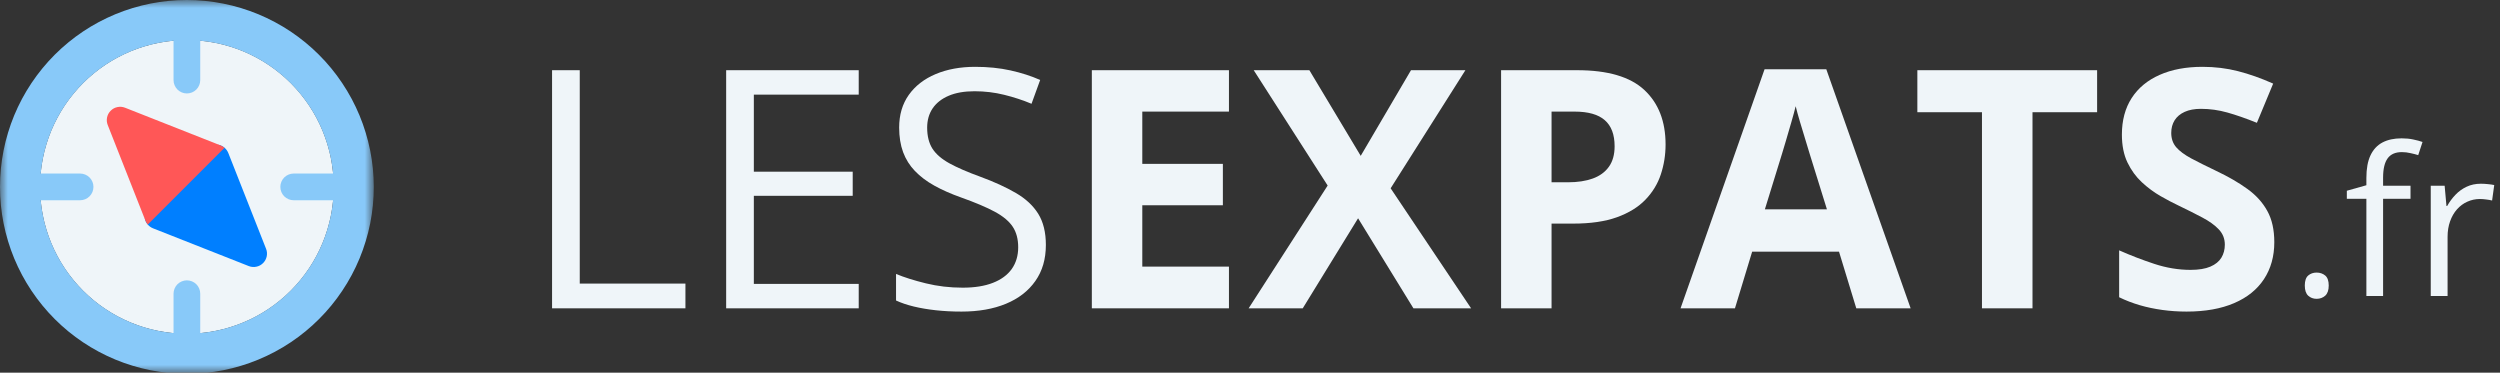 <svg width="161" height="24" viewBox="0 0 161 24" fill="none" xmlns="http://www.w3.org/2000/svg">
<rect x="0" y="0" width="161" height="24" fill="#333333" stroke="none"/>
<path d="M21.493 12.036C21.493 12.346 21.478 12.655 21.447 12.964C21.417 13.271 21.372 13.578 21.311 13.881C21.251 14.185 21.175 14.485 21.085 14.781C20.996 15.078 20.891 15.369 20.773 15.655C20.654 15.941 20.522 16.221 20.376 16.494C20.23 16.767 20.071 17.033 19.899 17.29C19.727 17.547 19.542 17.796 19.346 18.035C19.15 18.275 18.941 18.504 18.723 18.724C18.504 18.942 18.275 19.15 18.035 19.347C17.796 19.543 17.547 19.728 17.29 19.899C17.032 20.072 16.767 20.231 16.494 20.377C16.221 20.522 15.941 20.655 15.655 20.773C15.369 20.892 15.077 20.996 14.781 21.086C14.485 21.176 14.184 21.251 13.881 21.311C13.576 21.372 13.271 21.417 12.962 21.448C12.654 21.478 12.345 21.493 12.036 21.493C11.726 21.493 11.417 21.478 11.109 21.448C10.8 21.417 10.495 21.372 10.19 21.311C9.887 21.251 9.586 21.176 9.29 21.086C8.994 20.996 8.702 20.892 8.416 20.773C8.131 20.655 7.851 20.522 7.577 20.377C7.304 20.231 7.039 20.072 6.781 19.899C6.524 19.728 6.276 19.543 6.036 19.347C5.797 19.15 5.567 18.942 5.349 18.724C5.13 18.504 4.922 18.275 4.726 18.035C4.529 17.796 4.345 17.547 4.172 17.29C4 17.033 3.841 16.767 3.695 16.494C3.549 16.221 3.417 15.941 3.298 15.655C3.18 15.369 3.075 15.078 2.986 14.781C2.896 14.485 2.82 14.185 2.76 13.881C2.699 13.578 2.654 13.271 2.624 12.964C2.593 12.655 2.578 12.346 2.578 12.036C2.578 11.727 2.593 11.417 2.624 11.109C2.654 10.801 2.699 10.495 2.76 10.191C2.82 9.887 2.896 9.588 2.986 9.291C3.075 8.995 3.18 8.704 3.298 8.417C3.417 8.131 3.549 7.852 3.695 7.579C3.841 7.305 4 7.039 4.172 6.782C4.345 6.524 4.529 6.276 4.726 6.036C4.922 5.797 5.13 5.569 5.349 5.349C5.567 5.13 5.797 4.922 6.036 4.726C6.276 4.529 6.524 4.345 6.781 4.173C7.039 4.001 7.304 3.842 7.577 3.696C7.851 3.549 8.131 3.417 8.416 3.299C8.702 3.18 8.994 3.077 9.29 2.987C9.586 2.896 9.887 2.822 10.19 2.761C10.495 2.701 10.8 2.655 11.109 2.625C11.417 2.595 11.726 2.58 12.036 2.58C12.345 2.58 12.654 2.595 12.962 2.625C13.271 2.655 13.576 2.701 13.881 2.761C14.184 2.822 14.485 2.896 14.781 2.987C15.077 3.077 15.369 3.18 15.655 3.299C15.941 3.417 16.221 3.549 16.494 3.696C16.767 3.842 17.032 4.001 17.29 4.173C17.547 4.345 17.796 4.529 18.035 4.726C18.275 4.922 18.504 5.13 18.723 5.349C18.941 5.569 19.15 5.797 19.346 6.036C19.542 6.276 19.727 6.524 19.899 6.782C20.071 7.039 20.23 7.305 20.376 7.579C20.522 7.852 20.654 8.131 20.773 8.417C20.891 8.704 20.996 8.995 21.085 9.291C21.175 9.588 21.251 9.887 21.311 10.191C21.372 10.495 21.417 10.801 21.447 11.109C21.478 11.417 21.493 11.727 21.493 12.036Z" fill="#EFF5F9"/>
<mask id="mask0_278_2174" style="mask-type:luminance" maskUnits="userSpaceOnUse" x="0" y="0" width="24" height="24">
<path d="M0 0H24V24H0V0Z" fill="white"/>
</mask>
<g mask="url(#mask0_278_2174)">
<path d="M12.036 0C11.641 0 11.248 0.019 10.856 0.057C10.464 0.097 10.075 0.154 9.688 0.231C9.301 0.308 8.919 0.404 8.542 0.518C8.164 0.633 7.794 0.765 7.429 0.916C7.066 1.068 6.71 1.235 6.362 1.421C6.014 1.607 5.676 1.809 5.349 2.028C5.021 2.247 4.705 2.482 4.4 2.732C4.096 2.982 3.803 3.247 3.525 3.525C3.246 3.804 2.982 4.096 2.732 4.4C2.482 4.706 2.247 5.021 2.028 5.349C1.809 5.677 1.607 6.015 1.42 6.362C1.235 6.71 1.067 7.066 0.915 7.43C0.765 7.794 0.632 8.165 0.518 8.542C0.403 8.919 0.307 9.301 0.231 9.689C0.154 10.075 0.096 10.464 0.057 10.857C0.019 11.249 0 11.642 0 12.036C0 12.43 0.019 12.824 0.057 13.216C0.096 13.608 0.154 13.998 0.231 14.384C0.307 14.771 0.403 15.153 0.518 15.53C0.632 15.907 0.765 16.278 0.915 16.642C1.067 17.006 1.235 17.363 1.42 17.71C1.607 18.058 1.809 18.395 2.028 18.723C2.247 19.051 2.482 19.367 2.732 19.672C2.982 19.977 3.246 20.268 3.525 20.547C3.803 20.826 4.096 21.091 4.4 21.341C4.705 21.591 5.021 21.825 5.349 22.044C5.676 22.263 6.014 22.466 6.362 22.651C6.71 22.837 7.066 23.005 7.429 23.156C7.794 23.308 8.164 23.439 8.542 23.554C8.919 23.668 9.301 23.764 9.688 23.842C10.075 23.918 10.464 23.976 10.856 24.014C11.248 24.053 11.641 24.073 12.036 24.073C12.43 24.073 12.824 24.053 13.216 24.014C13.608 23.976 13.997 23.918 14.384 23.842C14.77 23.764 15.152 23.668 15.53 23.554C15.907 23.439 16.277 23.308 16.642 23.156C17.006 23.005 17.362 22.837 17.71 22.651C18.058 22.466 18.395 22.263 18.723 22.044C19.05 21.825 19.367 21.591 19.671 21.341C19.976 21.091 20.268 20.826 20.546 20.547C20.826 20.268 21.09 19.977 21.34 19.672C21.59 19.367 21.825 19.051 22.043 18.723C22.263 18.395 22.465 18.058 22.651 17.71C22.837 17.363 23.005 17.006 23.156 16.642C23.306 16.278 23.439 15.907 23.553 15.53C23.668 15.153 23.764 14.771 23.841 14.384C23.917 13.998 23.976 13.608 24.014 13.216C24.052 12.824 24.073 12.43 24.073 12.036C24.072 11.642 24.052 11.249 24.013 10.857C23.974 10.465 23.915 10.076 23.839 9.69C23.761 9.302 23.665 8.92 23.55 8.543C23.436 8.166 23.303 7.796 23.152 7.432C23.001 7.069 22.833 6.713 22.647 6.365C22.461 6.017 22.258 5.68 22.039 5.353C21.821 5.025 21.586 4.709 21.336 4.404C21.086 4.1 20.822 3.807 20.542 3.529C20.264 3.251 19.973 2.986 19.668 2.736C19.363 2.486 19.047 2.252 18.72 2.032C18.392 1.814 18.054 1.611 17.707 1.425C17.36 1.239 17.004 1.071 16.64 0.919C16.276 0.769 15.905 0.636 15.528 0.521C15.151 0.406 14.769 0.31 14.383 0.234C13.997 0.156 13.607 0.098 13.215 0.059C12.823 0.02 12.429 0 12.036 0ZM12.895 21.45V18.914C12.895 18.8 12.874 18.691 12.83 18.585C12.786 18.48 12.725 18.387 12.644 18.306C12.563 18.226 12.47 18.163 12.365 18.12C12.259 18.077 12.15 18.054 12.036 18.054C11.921 18.054 11.812 18.077 11.707 18.12C11.602 18.163 11.508 18.226 11.427 18.306C11.348 18.387 11.285 18.48 11.242 18.585C11.198 18.691 11.176 18.8 11.176 18.914V21.45C10.903 21.424 10.633 21.388 10.364 21.339C10.095 21.29 9.828 21.23 9.564 21.158C9.3 21.087 9.039 21.003 8.783 20.909C8.526 20.814 8.274 20.71 8.026 20.593C7.778 20.477 7.536 20.35 7.299 20.213C7.064 20.076 6.833 19.928 6.609 19.771C6.385 19.614 6.168 19.448 5.959 19.271C5.75 19.096 5.548 18.91 5.355 18.718C5.161 18.524 4.977 18.323 4.8 18.113C4.625 17.903 4.458 17.686 4.301 17.463C4.144 17.239 3.997 17.009 3.859 16.772C3.722 16.535 3.596 16.293 3.479 16.045C3.363 15.798 3.257 15.546 3.163 15.289C3.069 15.032 2.986 14.772 2.914 14.508C2.842 14.244 2.782 13.978 2.733 13.709C2.684 13.44 2.647 13.168 2.622 12.896H5.158C5.272 12.896 5.382 12.874 5.487 12.831C5.593 12.787 5.685 12.725 5.766 12.644C5.847 12.563 5.908 12.471 5.953 12.365C5.996 12.26 6.018 12.15 6.018 12.036C6.018 11.922 5.996 11.812 5.953 11.708C5.908 11.602 5.847 11.509 5.766 11.428C5.685 11.348 5.593 11.285 5.487 11.242C5.382 11.199 5.272 11.176 5.158 11.176H2.622C2.647 10.904 2.684 10.633 2.733 10.364C2.782 10.095 2.842 9.829 2.914 9.565C2.986 9.3 3.069 9.04 3.163 8.783C3.257 8.526 3.363 8.274 3.479 8.027C3.596 7.779 3.722 7.537 3.859 7.3C3.997 7.064 4.144 6.834 4.301 6.61C4.458 6.386 4.625 6.169 4.8 5.96C4.977 5.75 5.161 5.548 5.355 5.355C5.548 5.161 5.75 4.977 5.959 4.801C6.168 4.625 6.385 4.459 6.609 4.301C6.833 4.144 7.064 3.997 7.299 3.86C7.536 3.723 7.778 3.596 8.026 3.48C8.274 3.363 8.526 3.258 8.783 3.163C9.039 3.07 9.3 2.986 9.564 2.914C9.828 2.843 10.095 2.782 10.364 2.734C10.633 2.684 10.903 2.648 11.176 2.623V5.158C11.176 5.272 11.198 5.382 11.242 5.487C11.285 5.593 11.348 5.685 11.427 5.766C11.508 5.847 11.602 5.909 11.707 5.953C11.812 5.996 11.921 6.018 12.036 6.018C12.15 6.018 12.259 5.996 12.365 5.953C12.47 5.909 12.563 5.847 12.644 5.766C12.725 5.685 12.786 5.593 12.83 5.487C12.874 5.382 12.895 5.272 12.895 5.158V2.623C13.168 2.648 13.438 2.684 13.708 2.734C13.977 2.782 14.244 2.843 14.508 2.914C14.771 2.986 15.032 3.07 15.288 3.163C15.545 3.258 15.797 3.363 16.045 3.48C16.293 3.596 16.535 3.723 16.772 3.86C17.008 3.997 17.239 4.144 17.463 4.301C17.686 4.459 17.903 4.625 18.113 4.801C18.322 4.977 18.523 5.161 18.717 5.355C18.91 5.548 19.095 5.75 19.271 5.96C19.447 6.169 19.614 6.386 19.771 6.61C19.928 6.834 20.076 7.064 20.213 7.3C20.35 7.537 20.477 7.779 20.593 8.027C20.709 8.274 20.814 8.526 20.908 8.783C21.003 9.04 21.086 9.3 21.157 9.565C21.23 9.829 21.289 10.095 21.339 10.364C21.387 10.633 21.424 10.904 21.45 11.176H18.913C18.799 11.176 18.691 11.199 18.585 11.242C18.48 11.285 18.386 11.348 18.305 11.428C18.225 11.509 18.163 11.602 18.119 11.708C18.076 11.812 18.054 11.922 18.054 12.036C18.054 12.15 18.076 12.26 18.119 12.365C18.163 12.471 18.225 12.563 18.305 12.644C18.386 12.725 18.48 12.787 18.585 12.831C18.691 12.874 18.799 12.896 18.913 12.896H21.45C21.424 13.168 21.387 13.44 21.339 13.709C21.289 13.978 21.23 14.244 21.157 14.508C21.086 14.772 21.003 15.032 20.908 15.289C20.814 15.546 20.709 15.798 20.593 16.045C20.477 16.293 20.35 16.535 20.213 16.772C20.076 17.009 19.928 17.239 19.771 17.463C19.614 17.686 19.447 17.903 19.271 18.113C19.095 18.323 18.91 18.524 18.717 18.718C18.523 18.91 18.322 19.096 18.113 19.271C17.903 19.448 17.686 19.614 17.463 19.771C17.239 19.928 17.008 20.076 16.772 20.213C16.535 20.35 16.293 20.477 16.045 20.593C15.797 20.71 15.545 20.814 15.288 20.909C15.032 21.003 14.771 21.087 14.508 21.158C14.244 21.23 13.977 21.29 13.708 21.339C13.438 21.388 13.168 21.424 12.895 21.45Z" fill="#88C9F9"/>
</g>
<path d="M14.078 9.327C14.22 9.357 14.346 9.418 14.457 9.512C14.568 9.606 14.649 9.72 14.703 9.854L17.134 16.02C17.198 16.178 17.211 16.343 17.177 16.51C17.141 16.677 17.064 16.821 16.943 16.942C16.822 17.063 16.678 17.142 16.509 17.176C16.342 17.212 16.179 17.197 16.019 17.135L9.853 14.703C9.718 14.649 9.604 14.567 9.511 14.457C9.417 14.346 9.356 14.22 9.327 14.079C9.267 13.794 13.793 9.268 14.078 9.327Z" fill="#007FFF"/>
<path d="M7.129 7.13C7.25 7.009 7.395 6.93 7.563 6.896C7.73 6.861 7.893 6.875 8.053 6.937L14.218 9.37C14.306 9.406 14.385 9.456 14.456 9.518L9.518 14.457C9.455 14.385 9.405 14.306 9.369 14.219L6.938 8.052C6.875 7.893 6.861 7.73 6.895 7.562C6.931 7.395 7.008 7.251 7.129 7.13Z" fill="#FF5757"/>
<path d="M35.553 19.856V4.521H37.336V18.263H44.142V19.856H35.553Z" fill="#EFF5F9"/>
<path d="M55.301 19.856H46.765V4.521H55.301V6.094H48.547V11.057H54.914V12.61H48.547V18.283H55.301V19.856Z" fill="#EFF5F9"/>
<path d="M67.354 15.775C67.354 16.685 67.128 17.459 66.676 18.098C66.227 18.738 65.597 19.226 64.785 19.562C63.973 19.898 63.019 20.066 61.922 20.066C61.342 20.066 60.791 20.038 60.273 19.981C59.757 19.925 59.281 19.844 58.846 19.739C58.412 19.634 58.032 19.505 57.705 19.352V17.642C58.229 17.86 58.868 18.062 59.624 18.247C60.379 18.433 61.169 18.526 61.995 18.526C62.763 18.526 63.412 18.423 63.943 18.215C64.475 18.008 64.879 17.711 65.156 17.324C65.432 16.935 65.572 16.468 65.572 15.925C65.572 15.4 65.456 14.963 65.225 14.61C64.993 14.255 64.61 13.933 64.076 13.642C63.54 13.352 62.811 13.044 61.89 12.715C61.239 12.484 60.665 12.23 60.168 11.953C59.673 11.677 59.258 11.363 58.922 11.013C58.586 10.665 58.332 10.259 58.16 9.8C57.991 9.338 57.906 8.81 57.906 8.215C57.906 7.395 58.113 6.694 58.527 6.11C58.944 5.527 59.52 5.081 60.257 4.771C60.996 4.46 61.844 4.304 62.801 4.304C63.621 4.304 64.378 4.38 65.072 4.534C65.767 4.687 66.406 4.892 66.987 5.15L66.43 6.683C65.879 6.452 65.293 6.259 64.672 6.106C64.053 5.953 63.416 5.876 62.761 5.876C62.102 5.876 61.547 5.973 61.096 6.167C60.646 6.358 60.302 6.628 60.063 6.977C59.827 7.327 59.709 7.742 59.709 8.223C59.709 8.763 59.822 9.213 60.047 9.57C60.275 9.925 60.64 10.241 61.14 10.517C61.64 10.792 62.302 11.08 63.128 11.38C64.028 11.711 64.793 12.061 65.422 12.429C66.053 12.795 66.533 13.241 66.862 13.767C67.189 14.295 67.354 14.964 67.354 15.775Z" fill="#EFF5F9"/>
<path d="M79.144 19.856H70.314V4.521H79.144V7.187H73.564V10.553H78.753V13.219H73.564V17.17H79.144V19.856Z" fill="#EFF5F9"/>
<path d="M94.739 19.856H91.025L87.46 14.057L83.896 19.856H80.412L85.501 11.949L80.739 4.521H84.323L87.63 10.037L90.868 4.521H94.372L89.557 12.126L94.739 19.856Z" fill="#EFF5F9"/>
<path d="M101.566 4.521C103.543 4.521 104.987 4.947 105.896 5.795C106.808 6.645 107.263 7.815 107.263 9.303C107.263 9.976 107.16 10.618 106.957 11.231C106.755 11.842 106.424 12.384 105.965 12.86C105.507 13.336 104.897 13.713 104.134 13.989C103.373 14.263 102.434 14.4 101.316 14.4H99.92V19.856H96.67V4.521H101.566ZM101.4 7.187H99.92V11.739H100.989C101.599 11.739 102.127 11.658 102.574 11.497C103.019 11.336 103.365 11.085 103.61 10.743C103.857 10.399 103.981 9.959 103.981 9.42C103.981 8.665 103.769 8.105 103.348 7.739C102.928 7.371 102.279 7.187 101.4 7.187Z" fill="#EFF5F9"/>
<path d="M119.545 19.856L118.432 16.207H112.839L111.731 19.856H108.227L113.638 4.461H117.614L123.045 19.856H119.545ZM117.654 13.481L116.545 9.913C116.475 9.677 116.382 9.371 116.267 8.997C116.151 8.621 116.035 8.239 115.92 7.852C115.804 7.465 115.711 7.128 115.642 6.84C115.571 7.128 115.475 7.483 115.352 7.904C115.231 8.327 115.114 8.727 115.001 9.106C114.89 9.483 114.809 9.751 114.759 9.913L113.658 13.481H117.654Z" fill="#EFF5F9"/>
<path d="M130.893 19.856H127.639V7.227H123.478V4.521H135.054V7.227H130.893V19.856Z" fill="#EFF5F9"/>
<path d="M146.465 15.598C146.465 16.507 146.244 17.298 145.804 17.969C145.365 18.641 144.724 19.159 143.88 19.521C143.038 19.884 142.015 20.066 140.812 20.066C140.281 20.066 139.763 20.03 139.255 19.961C138.749 19.89 138.264 19.79 137.8 19.654C137.334 19.517 136.892 19.347 136.473 19.142V16.122C137.199 16.445 137.953 16.735 138.735 16.993C139.519 17.251 140.296 17.38 141.066 17.38C141.595 17.38 142.022 17.311 142.348 17.171C142.672 17.032 142.909 16.839 143.058 16.594C143.205 16.35 143.279 16.07 143.279 15.755C143.279 15.371 143.148 15.044 142.888 14.771C142.63 14.497 142.275 14.242 141.824 14.005C141.374 13.766 140.866 13.511 140.3 13.239C139.942 13.07 139.554 12.866 139.134 12.626C138.715 12.384 138.316 12.089 137.937 11.739C137.56 11.39 137.251 10.965 137.009 10.465C136.769 9.965 136.65 9.366 136.65 8.667C136.65 7.75 136.86 6.967 137.279 6.316C137.699 5.666 138.297 5.169 139.078 4.824C139.857 4.477 140.777 4.304 141.84 4.304C142.638 4.304 143.398 4.396 144.122 4.582C144.845 4.765 145.602 5.033 146.392 5.384L145.344 7.909C144.636 7.624 144.003 7.404 143.445 7.247C142.885 7.089 142.316 7.009 141.735 7.009C141.329 7.009 140.982 7.074 140.695 7.203C140.409 7.332 140.193 7.513 140.045 7.747C139.9 7.981 139.828 8.253 139.828 8.562C139.828 8.925 139.934 9.231 140.146 9.481C140.361 9.729 140.683 9.968 141.11 10.199C141.539 10.428 142.078 10.697 142.723 11.005C143.505 11.376 144.175 11.763 144.731 12.167C145.287 12.568 145.715 13.04 146.013 13.582C146.314 14.122 146.465 14.795 146.465 15.598Z" fill="#EFF5F9"/>
<path d="M148.429 18.389C148.429 18.085 148.502 17.871 148.647 17.744C148.794 17.618 148.975 17.554 149.187 17.554C149.407 17.554 149.593 17.618 149.744 17.744C149.894 17.871 149.97 18.085 149.97 18.389C149.97 18.687 149.894 18.905 149.744 19.042C149.593 19.176 149.407 19.244 149.187 19.244C148.975 19.244 148.794 19.176 148.647 19.042C148.502 18.905 148.429 18.687 148.429 18.389Z" fill="#EFF5F9"/>
<path d="M155.237 12.804H153.471V19.062H152.395V12.804H151.136V12.284L152.395 11.929V11.454C152.395 10.86 152.483 10.376 152.661 10.002C152.838 9.629 153.094 9.353 153.431 9.175C153.767 8.998 154.177 8.909 154.661 8.909C154.935 8.909 155.185 8.933 155.411 8.982C155.636 9.028 155.836 9.082 156.011 9.143L155.733 9.99C155.585 9.944 155.419 9.901 155.233 9.861C155.05 9.818 154.864 9.796 154.677 9.796C154.266 9.796 153.961 9.929 153.766 10.195C153.569 10.462 153.471 10.877 153.471 11.441V11.962H155.237V12.804Z" fill="#EFF5F9"/>
<path d="M159.766 11.832C159.908 11.832 160.057 11.841 160.213 11.857C160.368 11.871 160.508 11.891 160.629 11.917L160.491 12.913C160.375 12.884 160.246 12.861 160.104 12.845C159.961 12.826 159.827 12.816 159.701 12.816C159.416 12.816 159.147 12.875 158.895 12.99C158.642 13.103 158.42 13.267 158.229 13.482C158.041 13.694 157.893 13.951 157.786 14.252C157.678 14.553 157.624 14.887 157.624 15.252V19.062H156.54V11.962H157.435L157.552 13.268H157.596C157.743 13.005 157.921 12.764 158.129 12.546C158.335 12.329 158.576 12.155 158.85 12.026C159.124 11.897 159.429 11.832 159.766 11.832Z" fill="#EFF5F9"/>
</svg>
